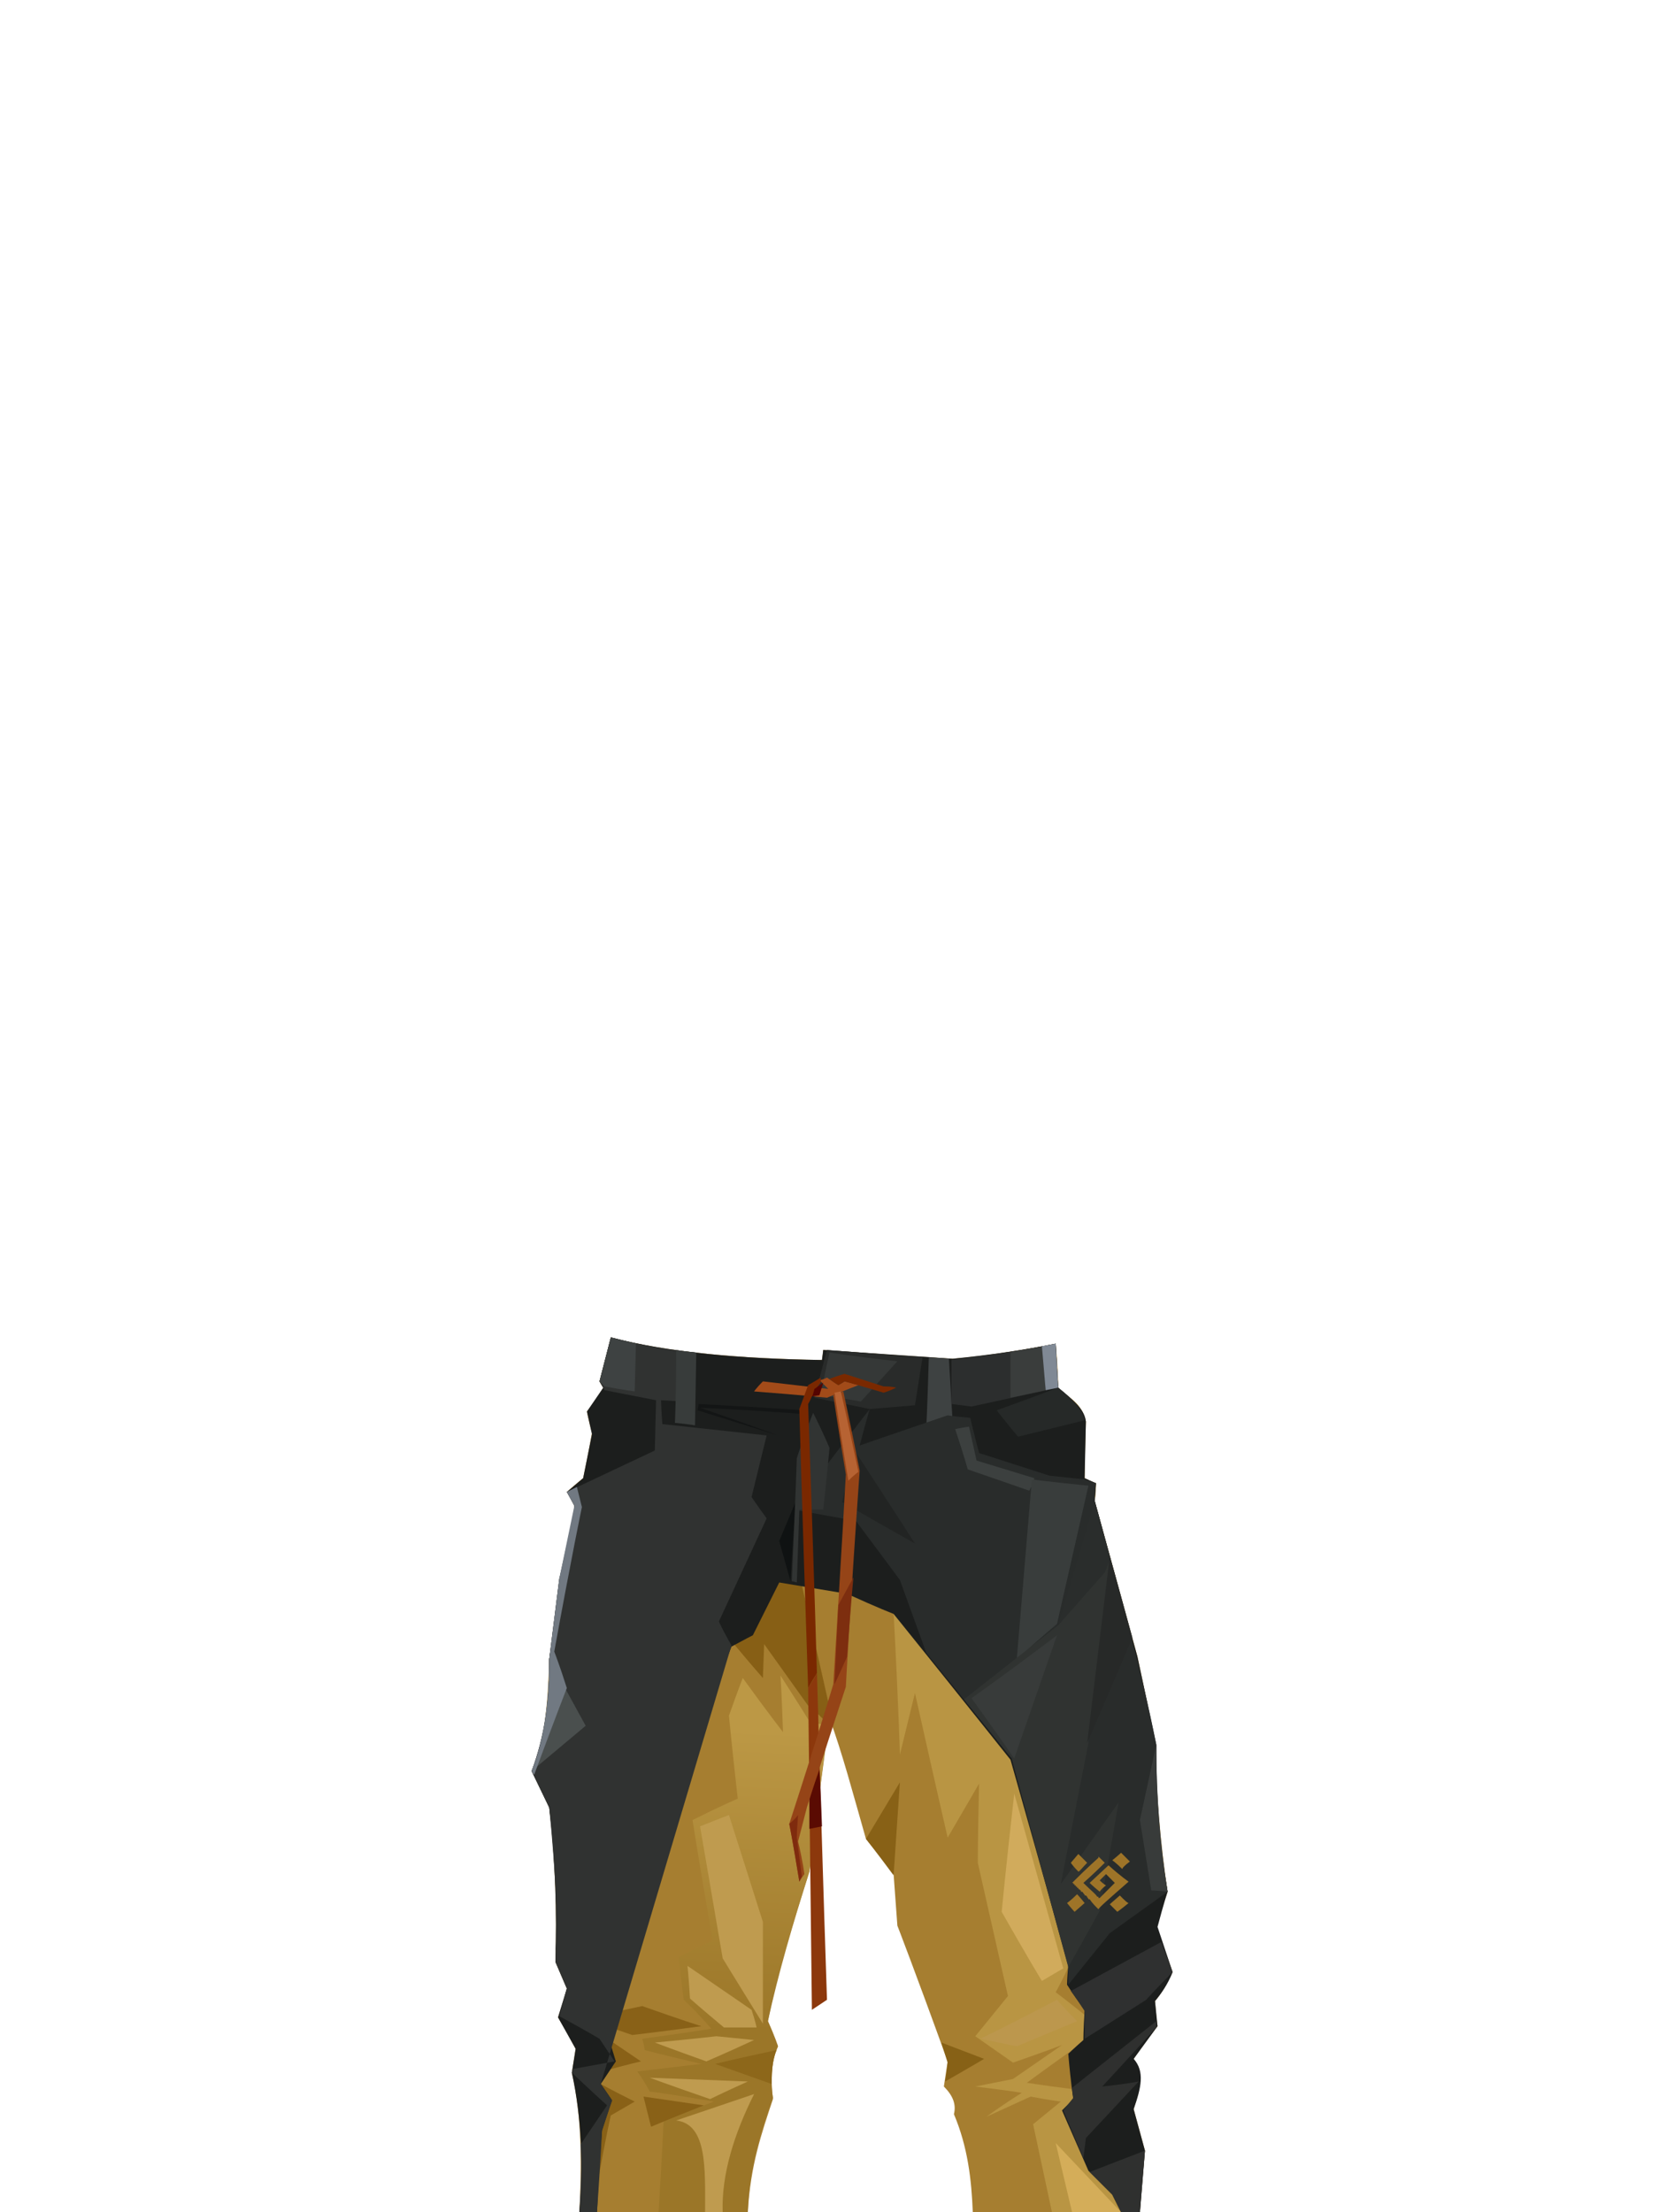 <?xml version="1.0" encoding="UTF-8"?><svg width="1320px" height="1760px" viewBox="0 0 1320 1760" version="1.1" xmlns="http://www.w3.org/2000/svg" xmlns:xlink="http://www.w3.org/1999/xlink"><defs><linearGradient x1="52%" y1="10%" x2="51%" y2="66%" id="id-83991"><stop stop-color="#BC9845" offset="0%"></stop><stop stop-color="#9B7628" offset="100%"></stop></linearGradient></defs><g transform=" translate(423,1064)" id="id-83992"><path d=" M 172,696 C 83,696 38,696 38,696 C 40,658 40,620 32,585 C 34,573 35,566 35,566 C 26,549 21,541 21,541 C 26,526 28,518 28,518 C 22,504 19,497 19,497 C 20,458 19,417 14,374 C 5,355 0,345 0,345 C 10,325 13,292 14,256 C 20,214 23,193 23,193 C 27,174 32,157 34,134 C 30,126 28,123 28,123 C 37,115 41,112 41,112 C 46,88 48,76 48,76 C 45,65 44,59 44,59 C 53,47 57,40 57,40 C 55,37 54,35 54,35 C 60,12 63,0 63,0 C 108,12 167,17 231,18 C 232,12 232,10 232,10 C 301,15 335,17 335,17 C 359,15 386,11 417,5 C 419,28 419,40 419,40 C 427,48 438,52 441,67 C 440,97 440,112 440,112 C 446,115 449,116 449,116 C 449,126 448,130 448,130 C 471,213 482,254 482,254 C 492,300 496,323 496,323 C 497,362 500,401 506,441 C 500,459 497,469 497,469 C 506,493 510,505 510,505 C 506,513 502,521 496,528 C 497,542 498,548 498,548 C 485,565 479,574 479,574 C 486,584 486,592 479,614 L 488,647 C 485,680 484,696 484,696 C 395,696 351,696 351,696 C 350,670 347,644 336,618 C 338,610 335,603 328,596 C 330,583 331,576 331,576 C 305,504 291,468 291,468 C 289,441 288,427 288,427 C 274,409 266,399 266,399 C 256,364 247,330 237,303 C 226,385 221,425 221,425 C 208,466 195,507 188,544 C 194,557 196,564 196,564 C 191,575 190,590 192,606 C 183,633 174,659 172,696 Z" fill="#A67E30" id="id-83993"></path><path d=" M 101,696 C 104,648 105,623 105,623 L 145,608 C 111,602 94,600 94,600 C 88,589 84,584 84,584 C 118,580 135,578 135,578 C 105,571 90,567 90,567 C 89,561 88,558 88,558 C 125,553 143,550 143,550 C 129,534 121,527 121,527 C 118,504 117,493 117,493 C 135,484 144,480 144,480 C 133,416 128,384 128,384 C 152,372 164,367 164,367 C 159,323 157,301 157,301 C 164,281 168,271 168,271 C 189,300 200,314 200,314 C 199,284 198,269 198,269 C 214,294 222,307 222,307 L 236,308 L 221,425 C 208,466 196,507 188,544 L 196,564 C 190,578 190,592 192,605 C 181,634 173,664 172,696 C 125,696 101,696 101,696 Z" fill="url(#id-83991)" id="id-83994"></path><path d=" M 177,602 C 161,634 151,666 152,696 C 152,696 138,696 138,696 C 138,662 140,626 115,623 L 177,602 Z" fill="#BF9B4F" id="id-83995"></path><path d=" M 142,606 C 110,595 94,589 94,589 L 172,592 C 152,601 142,606 142,606 Z" fill="#BF9B4F" id="id-83996"></path><path d=" M 139,576 C 111,566 98,561 98,561 C 130,558 147,556 147,556 L 177,559 C 151,571 139,576 139,576 Z" fill="#BF9B4F" id="id-83997"></path><path d=" M 179,549 C 162,549 153,549 153,549 C 135,534 126,526 126,526 C 125,509 124,500 124,500 L 175,535 C 178,544 179,549 179,549 Z" fill="#BF9B4F" id="id-83998"></path><path d=" M 195,567 C 162,574 146,578 146,578 L 191,594 C 191,582 192,572 195,567 Z" fill="#8D671A" id="id-83999"></path><path d=" M 95,628 C 91,612 89,604 89,604 L 137,611 C 109,622 95,628 95,628 Z" fill="#896117" id="id-84000"></path><path d=" M 135,548 C 98,553 80,555 80,555 C 60,548 50,545 50,545 C 53,541 55,539 55,539 L 88,532 C 119,543 135,548 135,548 Z" fill="#896117" id="id-84001"></path><path d=" M 184,546 C 163,512 152,494 152,494 C 140,424 134,389 134,389 C 149,383 157,380 157,380 L 184,465 C 184,519 184,546 184,546 Z" fill="#BF9B4F" id="id-84002"></path><path d=" M 161,244 C 176,262 184,271 184,271 L 185,244 L 220,293 C 228,299 233,305 236,308 C 236,296 236,290 236,290 C 222,228 215,197 215,197 C 203,194 197,192 197,192 L 175,236 C 166,241 161,244 161,244 Z" fill="#875F15" id="id-84003"></path><path d=" M 288,219 C 292,294 293,332 293,332 C 301,299 305,283 305,283 C 322,359 331,398 331,398 C 348,369 356,355 356,355 C 355,397 355,418 355,418 C 371,489 379,524 379,524 C 362,545 353,556 353,556 C 373,570 383,577 383,577 C 409,568 422,563 422,563 C 396,581 383,590 383,590 C 363,594 353,596 353,596 C 378,599 390,601 390,601 C 371,613 362,620 362,620 C 386,609 397,604 397,604 C 413,607 421,608 421,608 L 399,626 L 414,696 C 451,696 469,696 469,696 C 464,687 462,682 462,682 C 449,669 443,662 443,662 C 430,631 423,615 423,615 C 429,608 431,605 431,605 C 431,600 430,598 430,598 C 406,595 394,593 394,593 C 424,571 440,560 440,560 C 440,546 440,539 440,539 C 425,527 417,521 417,521 C 424,508 427,501 427,501 L 382,335 C 319,258 288,219 288,219 Z" fill="#B99543" id="id-84004"></path><path d=" M 384,363 C 377,425 374,457 374,457 C 395,494 406,512 406,512 L 423,502 C 397,409 384,363 384,363 Z" fill="#D1AB5C" id="id-84005"></path><path d=" M 418,527 C 378,548 357,558 357,558 C 376,562 386,564 386,564 L 434,544 C 423,533 418,527 418,527 Z" fill="#BC974D" id="id-84006"></path><polygon points="417 641 430 696 469 696" fill="#D4AD59" id="id-84007"></polygon><path d=" M 329,592 C 350,580 360,574 360,574 L 326,561 L 331,577 C 330,587 329,592 329,592 Z" fill="#876116" id="id-84008"></path><path d=" M 266,399 L 293,354 L 288,428 C 274,409 266,399 266,399 Z" fill="#886116" id="id-84009"></path><path d=" M 53,670 C 59,636 63,619 63,619 C 75,612 82,608 82,608 C 64,599 55,594 55,594 C 59,603 62,608 62,608 L 54,631 C 53,657 53,670 53,670 Z" fill="#896117" id="id-84010"></path><path d=" M 60,583 C 78,578 87,576 87,576 L 59,557 C 59,574 60,583 60,583 Z" fill="#896117" id="id-84011"></path><path d=" M 48,545 C 58,537 63,532 63,532 C 59,515 57,506 57,506 C 73,498 81,494 81,494 C 78,481 77,474 77,474 C 70,474 67,474 67,474 C 67,486 67,491 67,491 L 46,508 C 47,533 48,545 48,545 Z" stroke="#979797" id="id-84012"></path><path d=" M 38,696 C 47,696 52,696 52,696 C 54,653 56,631 56,631 C 61,615 64,607 64,607 C 58,598 55,594 55,594 C 63,582 67,576 67,576 C 62,560 60,552 60,552 C 52,549 48,547 48,547 C 53,537 56,532 56,532 C 52,516 50,508 50,508 C 65,498 72,493 72,493 C 71,477 71,468 71,468 C 89,440 103,409 117,378 C 126,338 131,318 131,318 C 150,270 159,246 159,246 C 170,240 176,237 176,237 C 190,209 197,195 197,195 C 233,201 251,204 251,204 C 275,215 288,220 288,220 C 350,297 381,336 381,336 C 412,445 427,500 427,500 C 426,510 426,515 426,515 C 435,529 440,535 440,535 C 439,551 439,559 439,559 C 431,566 427,570 427,570 C 429,594 431,606 431,606 C 425,612 422,615 422,615 C 436,647 443,663 443,663 L 462,682 L 469,696 L 484,696 L 488,647 L 479,614 C 485,597 488,584 479,574 L 498,548 L 496,528 C 501,522 506,515 510,505 L 498,469 C 503,450 506,441 506,441 C 500,406 497,369 497,324 L 482,254 L 448,130 L 449,116 L 440,112 L 441,67 C 440,56 428,48 419,40 L 417,5 C 392,10 365,14 335,17 L 232,10 L 231,18 C 166,17 109,12 63,0 L 54,35 L 57,40 L 44,59 L 48,77 L 41,112 L 28,123 L 34,134 C 33,153 28,173 23,193 L 14,256 C 14,292 10,324 0,345 L 14,374 C 20,417 20,457 19,497 L 28,518 L 21,541 L 35,566 L 32,585 C 40,622 41,659 38,696 Z" fill="#1C1E1D" id="id-84013"></path><path d=" M 19,488 C 48,428 63,399 63,399 C 48,358 40,338 40,338 C 52,320 58,312 58,312 C 74,233 82,194 82,194 C 65,183 57,178 57,178 C 77,161 87,153 87,153 C 82,128 79,116 79,116 C 76,112 74,110 74,110 L 32,127 L 35,133 C 32,150 29,169 22,192 L 14,256 C 14,286 11,316 0,345 L 14,374 C 19,426 21,464 19,488 Z" fill="#393D3C" id="id-84014"></path><path d=" M 32,409 C 60,426 74,435 74,435 C 68,439 65,441 65,441 C 50,431 42,426 42,426 L 42,456 C 36,461 33,463 33,463 C 32,428 32,410 32,409 L 32,409 L 32,409 Z M 46,434 L 61,444 C 52,450 47,454 47,454 C 46,441 46,434 46,434 Z" stroke="#979797" id="id-84015"></path><path d=" M 38,127 C 51,121 58,117 58,117 C 74,125 81,128 81,128 L 83,139 C 53,131 38,127 38,127 Z" stroke="#979797" id="id-84016"></path><path d=" M 58,117 C 80,107 91,101 91,101 C 111,112 121,117 121,117 L 82,129 C 66,121 58,117 58,117 Z" stroke="#979797" id="id-84017"></path><path d=" M 94,95 C 101,90 104,87 104,87 C 106,77 106,72 106,72 C 136,76 151,78 151,78 L 136,93 C 108,94 94,95 94,95 Z" stroke="#979797" id="id-84018"></path><path d=" M 131,17 C 138,42 141,54 141,54 L 130,70 C 131,34 131,17 131,17 Z" fill="#1C1E1D" id="id-84019"></path><path d=" M 235,10 C 228,36 225,48 225,48 C 255,54 269,57 269,57 C 293,55 305,54 305,54 L 311,16 C 260,12 235,10 235,10 Z" fill="#292B2A" id="id-84020"></path><path d=" M 237,12 C 232,35 230,46 230,46 C 251,49 262,51 262,51 L 291,19 C 255,15 237,12 237,12 Z" fill="#353837" id="id-84021"></path><path d=" M 316,16 C 315,53 314,72 314,72 C 328,69 335,68 335,68 L 332,17 C 322,16 316,16 316,16 Z" fill="#3E4242" id="id-84022"></path><path d=" M 334,53 L 350,55 L 419,40 L 417,5 C 393,10 365,14 334,18 C 334,41 334,53 334,53 Z" fill="#2C2E2E" id="id-84023"></path><path d=" M 381,12 C 381,36 381,48 381,48 C 400,44 409,42 409,42 L 407,7 C 390,10 381,12 381,12 Z" fill="#3A3D3C" id="id-84024"></path><polygon points="417 5 406 7 409 42 419 40" fill="#808995" id="id-84025"></polygon><path d=" M 419,40 C 387,52 370,58 370,58 C 381,72 387,79 387,79 L 440,66 C 439,59 432,50 419,40 Z" fill="#262928" id="id-84026"></path><path d=" M 349,64 C 337,63 331,62 331,62 C 284,78 261,86 261,86 C 266,67 269,57 269,57 C 228,110 208,137 208,137 C 242,143 258,146 258,146 C 282,178 293,193 293,193 L 314,251 L 382,335 L 427,500 C 427,510 427,515 427,515 L 460,474 L 506,441 C 500,405 496,367 497,324 C 485,263 466,196 448,130 L 449,116 C 443,114 440,113 440,113 C 421,111 412,110 412,110 L 356,92 C 351,73 349,64 349,64 Z" fill="#292C2B" id="id-84027"></path><path d=" M 348,71 C 341,72 337,73 337,73 C 344,94 347,105 347,105 C 379,116 396,122 396,122 C 399,116 400,112 400,112 L 354,98 C 350,80 348,71 348,71 Z" fill="#3C403F" id="id-84028"></path><path d=" M 398,113 C 390,209 386,256 386,256 C 407,237 418,228 418,228 L 443,118 C 413,115 398,113 398,113 Z" fill="#393D3C" id="id-84029"></path><path d=" M 427,501 C 444,471 452,456 452,456 C 462,399 467,370 467,370 L 421,435 L 443,323 L 460,177 L 456,187 C 431,215 419,229 419,229 L 344,288 L 382,335 C 412,446 427,501 427,501 Z" fill="#303331" id="id-84030"></path><path d=" M 456,187 L 419,229 C 439,163 448,130 448,130 L 460,174 C 458,183 456,187 456,187 Z" fill="#2A2D2C" id="id-84031"></path><path d=" M 350,287 C 373,319 384,335 384,335 L 418,237 C 373,271 350,287 350,287 Z" fill="#383B3A" id="id-84032"></path><path d=" M 460,174 C 448,273 442,323 442,323 L 478,239 C 466,195 460,174 460,174 Z" fill="#272928" id="id-84033"></path><path d=" M 506,441 C 497,440 493,440 493,440 L 484,384 L 497,324 C 497,364 500,403 506,441 Z" fill="#383B3A" id="id-84034"></path><path d=" M 468,444 C 472,448 474,450 475,450 L 475,450 C 469,455 466,457 466,457 C 462,453 460,451 460,451 L 468,444 Z M 434,443 C 434,443 436,445 440,450 L 440,450 L 432,457 C 432,457 430,455 426,450 C 426,450 429,448 434,443 Z M 451,413 C 454,416 456,418 456,418 C 446,428 440,433 439,434 L 439,434 C 439,434 439,434 439,434 L 439,434 C 445,440 449,443 450,445 L 451,445 C 451,445 451,445 451,445 L 451,446 C 451,446 451,446 451,446 L 451,446 C 451,446 451,446 451,446 L 452,446 C 452,446 452,446 452,446 L 452,446 L 452,446 C 460,438 464,434 464,434 L 464,434 C 459,429 457,427 457,427 C 454,430 452,432 452,432 C 455,435 457,436 457,436 C 453,439 452,441 452,441 L 452,441 C 447,437 444,434 444,434 L 459,420 C 469,429 475,433 475,433 C 459,447 451,454 451,455 L 451,455 C 448,452 446,450 444,447 L 443,447 C 443,446 442,446 442,445 L 441,444 C 441,444 441,444 440,444 L 440,443 C 439,443 439,442 439,442 L 438,441 L 438,441 L 438,441 L 437,441 L 437,441 L 437,441 L 437,440 C 436,440 436,439 436,439 L 435,439 C 435,439 435,439 435,438 L 434,438 C 434,437 434,437 434,437 L 433,437 L 433,436 L 433,436 L 432,436 C 432,436 432,436 432,436 L 432,435 L 432,435 L 432,435 L 431,435 C 431,435 431,435 431,434 L 431,434 L 431,434 L 431,434 L 430,434 C 443,421 450,415 451,414 L 451,414 C 451,413 451,413 451,413 L 451,413 L 451,413 Z M 435,411 C 435,411 436,412 436,412 L 437,413 C 437,413 437,413 437,413 L 438,414 C 438,414 438,414 438,414 L 440,416 C 440,416 440,416 441,417 L 441,417 C 441,417 442,418 442,418 L 442,418 C 442,418 442,418 442,418 C 438,422 436,425 435,425 L 435,425 L 435,425 C 431,421 429,418 429,418 L 429,418 L 429,418 L 435,411 Z M 469,410 L 476,417 C 472,420 470,422 470,423 L 470,423 L 470,423 C 465,418 462,416 462,416 C 467,412 469,410 469,410 Z" fill="#9E7428" id="id-84015"></path><path d=" M 429,520 L 501,481 C 507,497 510,505 510,505 C 496,519 489,527 489,527 C 456,548 440,558 440,558 L 440,536 C 433,525 429,520 429,520 Z" fill="#2F3030" id="id-84036"></path><path d=" M 430,597 L 497,544 C 497,548 497,549 497,549 C 468,581 454,596 454,596 C 473,594 483,592 483,592 C 455,622 441,637 441,637 L 439,653 L 423,615 L 431,605 C 430,600 430,597 430,597 Z" fill="#2F302F" id="id-84037"></path><polygon points="444 664 488 647 484 696 469 696 462 682" fill="#2F302F" id="id-84038"></polygon><path d=" M 305,164 C 266,142 247,131 247,131 L 257,90 C 289,139 305,164 305,164 Z" fill="#222423" id="id-84039"></path><path d=" M 159,245 C 152,233 149,226 149,226 C 174,172 187,144 187,144 C 179,133 175,127 175,127 C 183,94 187,78 187,78 C 132,72 104,69 104,69 C 103,56 103,50 103,50 C 119,51 128,51 128,51 L 130,12 C 105,10 83,5 63,0 L 54,35 L 58,42 L 99,50 L 98,90 L 28,123 L 35,133 L 22,192 L 14,256 C 15,289 10,318 0,345 L 14,374 C 19,416 20,457 19,497 L 28,518 C 24,533 22,540 22,540 C 44,552 54,558 54,558 C 62,570 66,576 66,576 L 33,582 C 32,584 32,585 32,585 C 50,602 60,611 60,611 L 39,642 C 40,661 39,679 38,696 C 47,696 52,696 52,696 C 55,653 56,631 56,631 L 64,607 L 55,594" fill="#303231" id="id-84040"></path><path d=" M 14,256 L 43,309 L 0,345 C 10,321 14,292 14,256 Z" fill="#4A4F4E" id="id-84041"></path><path d=" M 0,345 C 1,347 2,348 2,348 C 19,302 28,279 28,279 C 22,260 18,250 18,250 C 32,173 40,135 40,135 L 36,119 L 28,123 L 34,134 L 22,192 L 14,256 C 14,293 9,323 0,345 Z" fill="#717982" id="id-84042"></path><path d=" M 115,10 C 115,49 114,68 114,68 C 125,69 130,70 130,70 L 131,12 C 120,11 115,10 115,10 Z" fill="#383C3B" id="id-84043"></path><path d=" M 206,194 C 200,173 197,162 197,162 L 210,131 C 207,173 206,194 206,194 Z" fill="#0F1212" id="id-84044"></path><path d=" M 207,194 C 210,128 211,96 211,96 C 219,72 224,60 224,60 C 233,78 237,88 237,88 C 234,121 232,137 232,137 C 219,137 213,137 213,137 L 211,195 C 208,194 207,194 207,194 Z" fill="#313433" id="id-84045"></path><path d=" M 133,53 C 189,56 217,58 217,58 C 217,60 217,61 217,61 C 162,57 134,56 134,56 C 175,70 196,78 196,78 L 132,58" fill="#131515" id="id-84046"></path><path d=" M 184,35 C 179,40 177,43 177,43 C 216,46 235,48 235,48 C 252,41 260,38 260,38 C 253,36 249,35 249,35 C 246,37 244,38 244,38 C 238,34 235,32 235,32 C 231,34 229,34 229,34 L 236,41 C 201,37 184,35 184,35 Z" fill="#A24B19" id="id-84047"></path><path d=" M 230,32 C 230,35 230,36 230,36 C 227,40 225,42 225,42 C 222,50 220,53 220,53 C 225,196 227,267 227,267 C 222,275 220,279 220,279 C 215,131 213,57 213,57 L 220,38 C 227,34 230,32 230,32 Z" fill="#7A2800" id="id-84048"></path><path d=" M 227,267 C 232,440 235,527 235,527 L 223,535 L 220,279 C 225,271 227,267 227,267 Z" fill="#8C380C" id="id-84049"></path><path d=" M 229,344 C 224,358 221,366 221,366 C 221,382 221,391 221,391 L 231,389 C 230,359 229,344 229,344 Z" fill="#5A0B02" id="id-84050"></path><path d=" M 217,427 C 214,431 213,433 213,433 C 208,402 205,387 205,387 C 229,313 240,276 240,276 C 247,165 250,109 250,109 C 243,67 240,46 240,46 C 245,44 248,43 248,43 C 257,85 261,106 261,106 C 253,220 250,278 250,278 C 229,342 219,374 219,374 L 212,401 C 216,418 217,427 217,427 Z" fill="#954417" id="id-84051"></path><path d=" M 205,387 C 210,383 212,380 212,380 C 211,392 211,398 211,398 L 215,429 L 213,433 C 208,402 205,387 205,387 Z" fill="#7F2B0E" id="id-84052"></path><path d=" M 241,276 C 248,261 251,254 251,254 C 254,212 256,191 256,191 L 244,213 C 242,255 241,276 241,276 Z" fill="#7D2E0F" id="id-84053"></path><path d=" M 252,114 C 257,109 260,107 260,107 C 251,64 246,43 246,43 L 241,44 C 248,91 252,114 252,114 Z" fill="#B76333" id="id-84054"></path><path d=" M 290,40 C 284,43 280,44 280,44 C 260,38 249,35 249,35 C 246,37 244,38 244,38 C 239,35 237,33 237,33 C 245,30 249,29 249,29 L 280,39 C 287,39 290,40 290,40 Z" fill="#7A2900" id="id-84055"></path><path d=" M 232,36 C 228,39 225,41 225,41 C 224,45 223,47 223,47 L 229,46 C 231,39 232,36 232,36 Z" fill="#550400" id="id-84056"></path><path d=" M 54,35 C 57,38 58,39 58,39 C 74,42 82,43 82,43 L 83,5 L 63,0 C 57,23 54,35 54,35 Z" fill="#3E4242" id="id-84057"></path></g></svg>